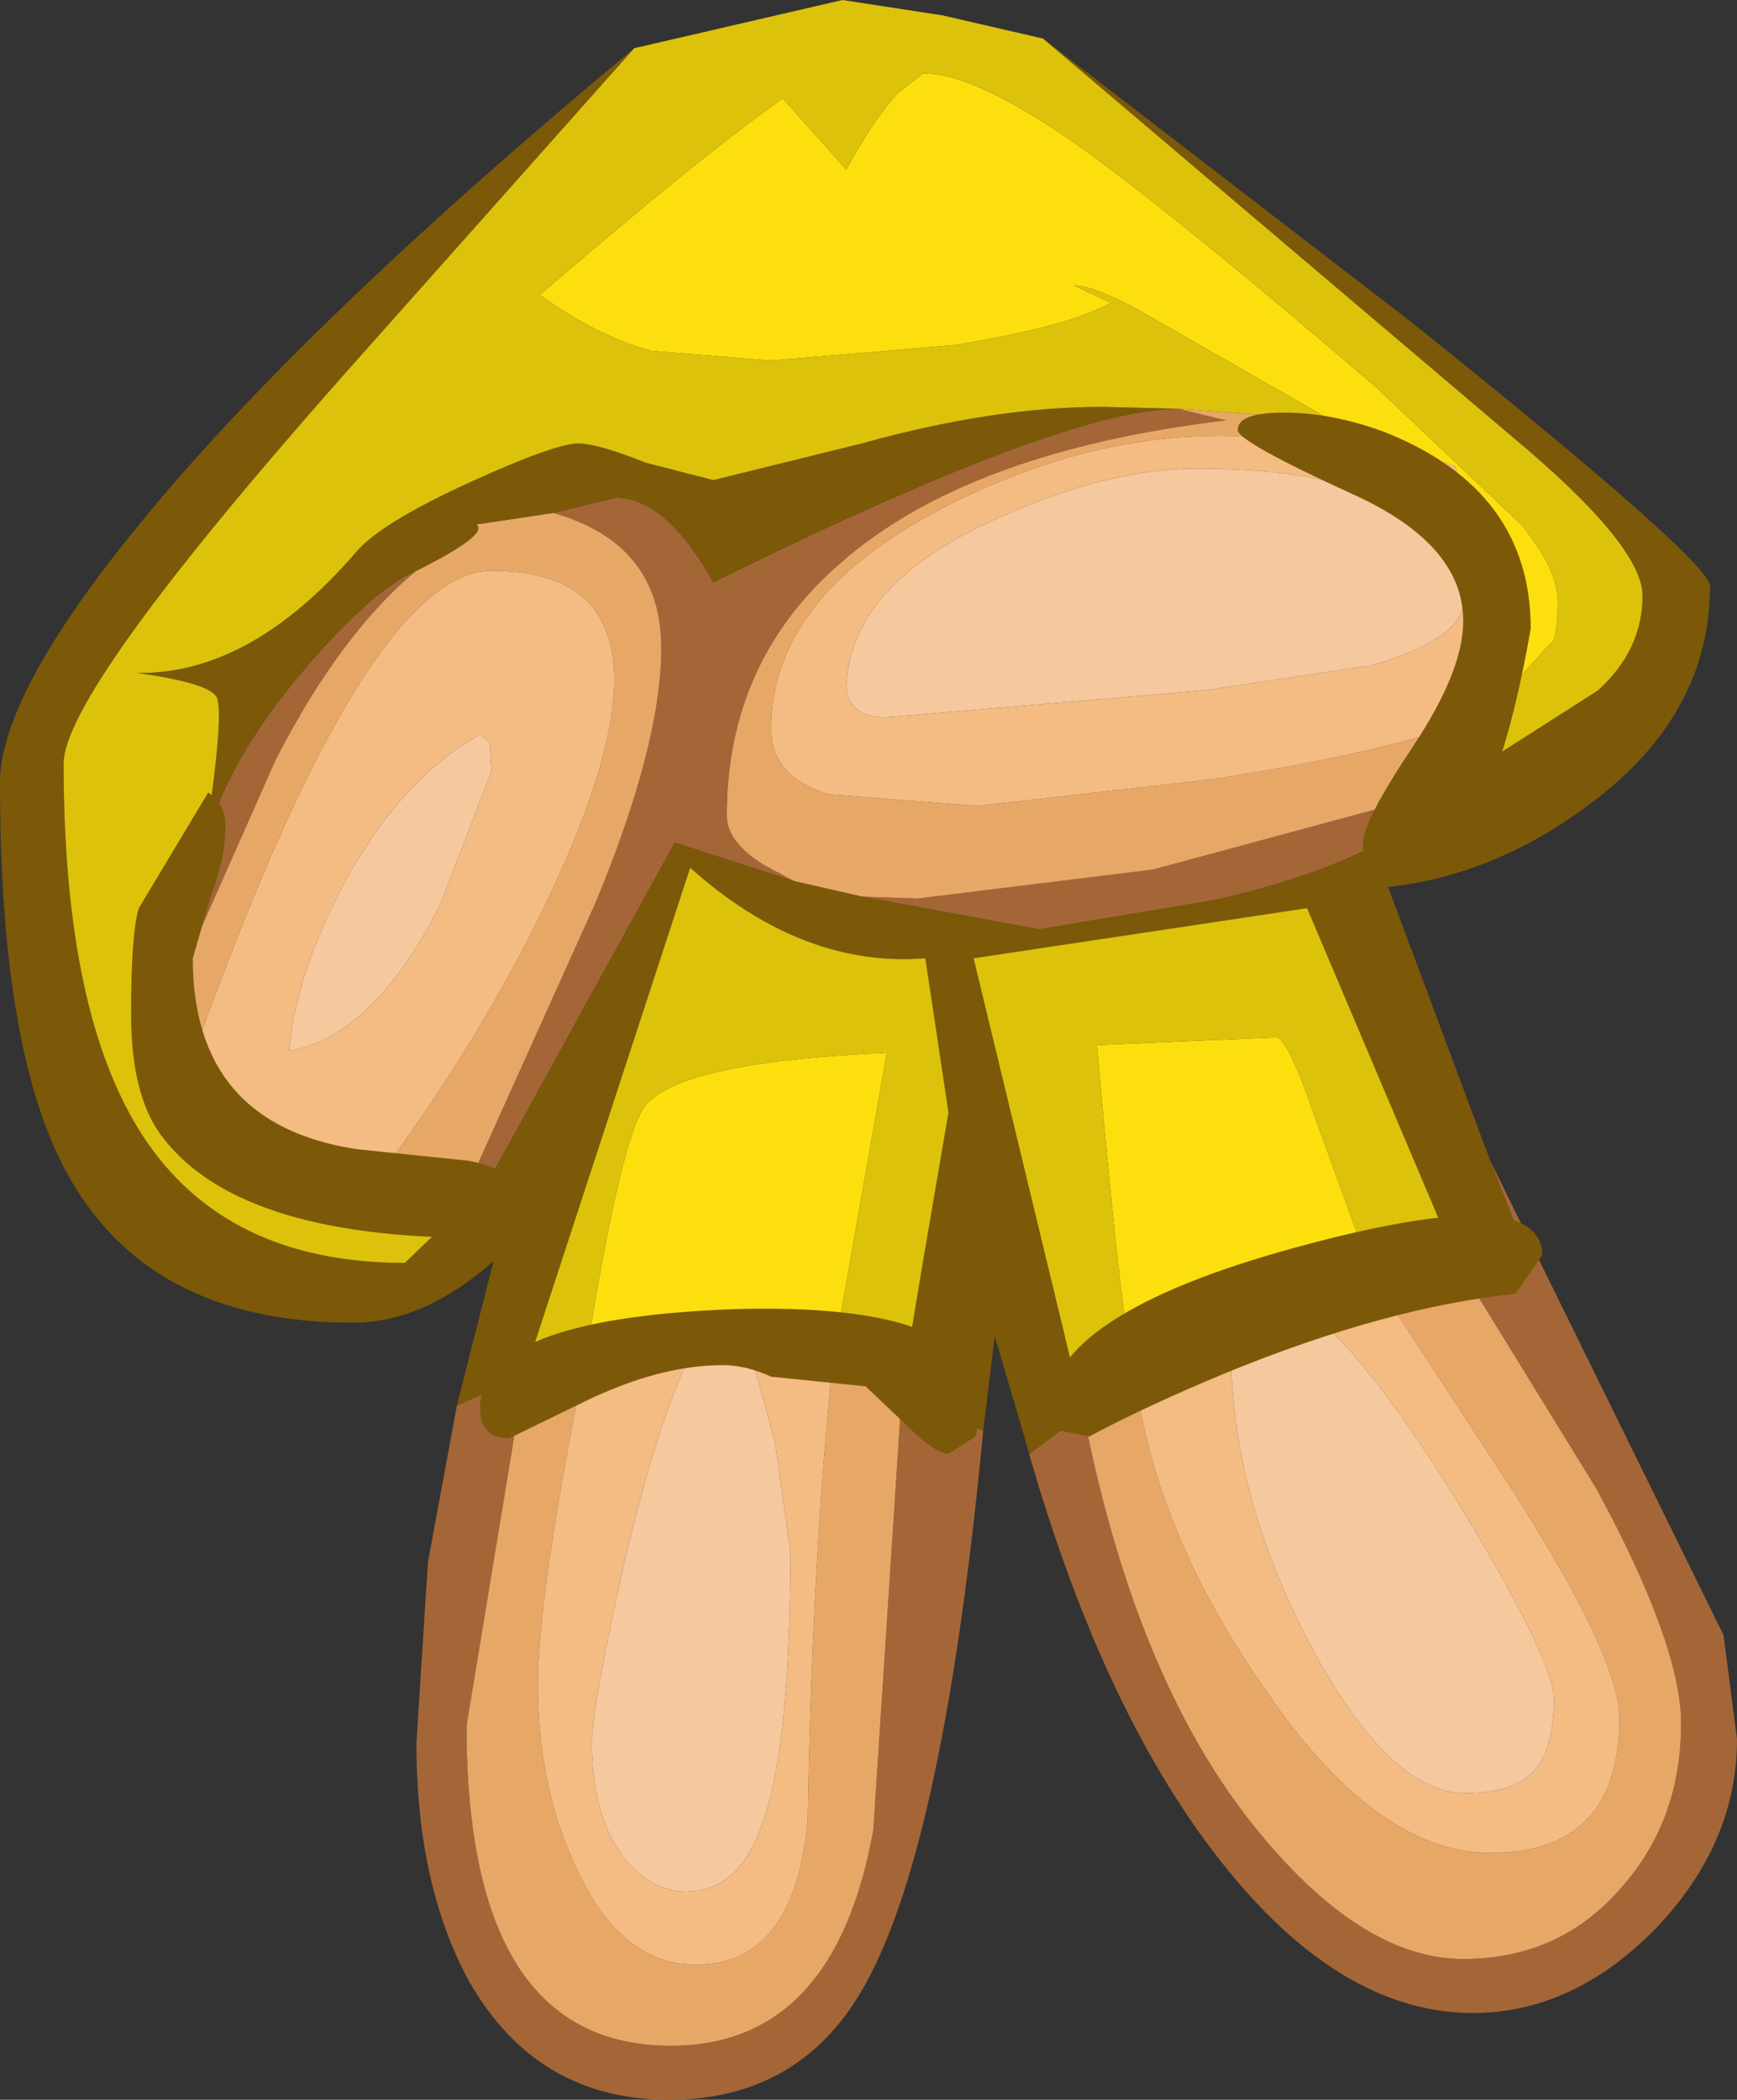 <?xml version="1.0" encoding="UTF-8" standalone="no"?>
<svg xmlns:ffdec="https://www.free-decompiler.com/flash" xmlns:xlink="http://www.w3.org/1999/xlink" ffdec:objectType="shape" height="54.45px" width="45.05px" xmlns="http://www.w3.org/2000/svg">
  <rect width="100%" height="100%" fill="#333333" stroke="none"/>
  <g transform="matrix(1.0, 0.0, 0.0, 1.0, 22.0, 4.6)">
    <path d="M16.65 25.5 L22.7 37.8 23.05 40.5 Q23.05 43.2 20.95 45.4 18.8 47.6 16.2 47.6 12.75 47.6 9.65 43.65 6.5 39.65 4.55 32.6 L4.7 33.1 6.1 32.05 Q7.5 39.25 10.85 43.15 13.45 46.2 15.95 46.2 18.45 46.2 20.05 44.35 21.6 42.6 21.6 40.1 21.6 38.05 19.4 34.0 L15.8 28.15 17.65 28.05 16.65 25.5 M3.5 32.5 Q2.5 43.05 0.5 46.75 -1.15 49.85 -4.65 49.85 -8.1 49.85 -9.85 46.75 -11.2 44.25 -11.2 40.6 L-10.9 35.9 -10.15 31.85 -8.4 31.05 -9.9 40.15 Q-9.9 48.45 -4.6 48.45 -0.35 48.45 0.65 42.85 L1.4 31.35 3.5 32.5 M-17.15 20.3 L-17.2 20.3 -17.15 20.0 -16.7 17.4 -16.7 17.35 Q-16.15 15.15 -14.1 12.75 -12.35 10.7 -11.2 10.2 -13.15 11.8 -14.85 15.1 L-17.15 20.3 M8.55 6.0 L9.8 6.3 Q3.1 7.1 -0.2 10.0 -3.15 12.55 -3.15 16.55 -3.15 17.25 -2.15 17.85 L-1.4 18.25 -4.5 17.25 -9.7 26.7 Q-10.05 27.3 -10.2 26.9 L-6.55 18.8 Q-4.85 14.7 -4.85 12.2 -4.85 9.5 -7.65 8.7 L-6.0 8.3 Q-4.7 8.35 -3.5 10.5 5.6 6.0 8.55 6.0 M0.35 18.65 L1.8 18.7 7.9 17.95 15.3 15.95 Q14.1 17.7 9.45 18.75 L4.95 19.5 0.35 18.65" fill="#a46637" fill-rule="evenodd" stroke="none"/>
    <path d="M-10.2 26.9 Q-12.35 26.6 -14.85 25.6 -17.5 24.5 -17.5 23.75 L-17.25 20.75 -17.15 20.3 -14.85 15.1 Q-13.15 11.8 -11.2 10.2 -9.3 9.25 -9.65 9.0 L-7.65 8.7 Q-4.85 9.5 -4.85 12.2 -4.85 14.7 -6.55 18.8 L-10.2 26.9 M8.55 6.0 L10.6 6.15 12.65 6.4 14.35 7.45 Q11.35 6.7 9.65 6.7 6.05 6.7 2.4 8.6 -2.0 10.9 -2.0 14.3 -2.0 15.55 -0.5 16.0 L3.35 16.3 9.5 15.6 Q14.65 14.8 16.65 13.85 L15.3 15.95 7.9 17.95 1.8 18.7 0.35 18.65 -1.4 18.25 -2.15 17.85 Q-3.15 17.25 -3.15 16.55 -3.15 12.55 -0.2 10.0 3.1 7.1 9.8 6.3 L8.55 6.0 M-8.4 31.05 L-6.8 30.55 Q-8.05 36.7 -8.05 39.1 -8.05 41.75 -7.05 43.85 -5.9 46.35 -3.95 46.35 -1.4 46.35 -1.05 42.6 -0.95 36.1 -0.4 30.65 L1.4 31.35 0.65 42.85 Q-0.35 48.45 -4.6 48.45 -9.9 48.45 -9.9 40.15 L-8.4 31.05 M13.6 28.5 L15.8 28.15 19.4 34.0 Q21.6 38.05 21.6 40.1 21.6 42.6 20.05 44.35 18.45 46.2 15.95 46.2 13.45 46.2 10.85 43.15 7.5 39.25 6.1 32.05 L7.45 31.15 Q7.95 35.05 10.7 39.05 13.65 43.45 16.65 43.45 20.0 43.45 20.0 39.95 20.0 38.35 17.1 33.85 L13.6 28.5 M-17.25 23.5 Q-17.25 24.15 -15.4 25.15 -13.55 26.15 -12.35 26.15 -9.35 22.15 -7.55 18.2 -3.9 10.2 -9.25 10.2 -12.6 10.2 -17.25 23.5" fill="#e7a867" fill-rule="evenodd" stroke="none"/>
    <path d="M12.65 6.4 L12.7 6.4 15.75 7.5 17.0 13.25 16.65 13.8 16.65 13.85 Q14.65 14.8 9.5 15.6 L3.35 16.3 -0.5 16.0 Q-2.0 15.55 -2.0 14.3 -2.0 10.9 2.4 8.6 6.05 6.7 9.65 6.7 11.35 6.7 14.35 7.45 L12.65 6.4 M14.8 8.9 Q13.05 7.55 9.05 7.55 6.7 7.55 3.85 8.85 0.05 10.55 -0.05 13.2 0.0 14.0 1.0 14.0 L9.25 13.3 13.6 12.65 Q15.95 11.95 15.95 11.0 15.95 9.8 14.8 8.9 M7.45 31.15 L9.95 29.8 Q9.75 33.75 11.9 37.9 14.0 41.9 16.0 41.9 17.3 41.9 17.8 41.3 18.3 40.75 18.3 39.45 18.3 38.5 16.05 34.75 13.55 30.6 11.65 29.1 L13.6 28.5 17.1 33.85 Q20.0 38.35 20.0 39.95 20.0 43.45 16.65 43.45 13.65 43.45 10.7 39.05 7.95 35.05 7.45 31.15 M-10.6 18.9 L-9.25 15.4 -9.3 14.65 -9.55 14.45 Q-11.55 15.55 -13.05 18.25 -14.35 20.7 -14.5 22.65 -12.35 22.3 -10.6 18.9 M-17.25 23.5 Q-12.6 10.2 -9.25 10.2 -3.9 10.2 -7.55 18.2 -9.35 22.15 -12.35 26.15 -13.55 26.15 -15.4 25.15 -17.25 24.15 -17.25 23.5 M-2.6 30.25 L-0.4 30.65 Q-0.95 36.1 -1.05 42.6 -1.4 46.35 -3.95 46.35 -5.9 46.35 -7.05 43.85 -8.05 41.75 -8.05 39.1 -8.05 36.7 -6.8 30.55 L-3.9 30.2 Q-4.85 31.8 -5.85 36.1 -6.65 39.7 -6.65 40.6 -6.65 42.5 -5.8 43.6 -5.1 44.45 -4.2 44.45 -2.85 44.45 -2.25 42.75 -1.5 40.75 -1.5 35.65 L-1.9 32.8 -2.6 30.25" fill="#f4bb83" fill-rule="evenodd" stroke="none"/>
    <path d="M14.8 8.9 Q15.95 9.8 15.95 11.0 15.95 11.95 13.6 12.65 L9.25 13.3 1.0 14.0 Q0.0 14.0 -0.05 13.2 0.05 10.55 3.85 8.85 6.7 7.55 9.05 7.55 13.05 7.55 14.8 8.9 M11.65 29.1 Q13.55 30.6 16.05 34.75 18.3 38.5 18.3 39.45 18.3 40.75 17.8 41.3 17.3 41.9 16.0 41.9 14.0 41.9 11.9 37.9 9.75 33.75 9.95 29.8 L11.65 29.1 M-10.6 18.9 Q-12.35 22.3 -14.5 22.65 -14.35 20.7 -13.05 18.25 -11.55 15.55 -9.55 14.45 L-9.3 14.65 -9.25 15.4 -10.6 18.9 M-2.6 30.25 L-1.9 32.8 -1.5 35.65 Q-1.5 40.75 -2.25 42.75 -2.85 44.45 -4.2 44.45 -5.1 44.45 -5.8 43.6 -6.65 42.5 -6.65 40.6 -6.65 39.7 -5.85 36.1 -4.85 31.8 -3.9 30.2 L-2.6 30.25" fill="#f5c89d" fill-rule="evenodd" stroke="none"/>
    <path d="M5.05 -3.6 L14.6 3.75 Q22.35 9.95 22.35 10.6 22.35 13.9 19.3 16.2 16.8 18.1 14.0 18.4 L16.65 25.5 17.65 28.05 15.8 28.15 11.9 18.95 3.25 20.25 6.1 32.05 4.7 33.1 4.55 32.6 3.8 30.05 3.5 32.5 1.4 31.35 1.95 28.05 2.6 24.25 2.0 20.25 Q-1.2 20.5 -4.1 17.9 L-8.4 31.05 -10.15 31.85 -9.2 28.1 Q-11.0 29.7 -12.85 29.7 -18.2 29.7 -20.3 25.75 -22.0 22.6 -22.0 15.7 -22.0 13.4 -18.35 8.95 -14.1 3.75 -5.55 -3.35 L-13.2 5.25 Q-20.35 13.35 -20.35 15.2 -20.35 21.7 -18.3 24.85 -16.15 28.15 -11.5 28.15 L-10.2 26.9 Q-10.05 27.3 -9.7 26.7 L-4.5 17.25 -1.4 18.25 0.35 18.65 4.95 19.5 9.45 18.75 Q14.1 17.7 15.3 15.95 L19.45 13.3 Q20.6 12.25 20.6 10.85 20.6 9.55 17.25 6.75 L5.05 -3.6 M-16.7 17.35 Q-16.15 13.75 -16.4 13.45 -16.65 13.1 -18.45 12.85 -15.5 12.9 -12.75 9.7 -12.1 8.95 -9.8 7.9 -7.6 6.9 -7.0 6.9 -6.5 6.9 -5.25 7.4 L-3.5 7.85 0.35 6.9 Q3.75 5.95 6.6 5.95 L8.55 6.0 Q5.6 6.0 -3.5 10.5 -4.7 8.35 -6.0 8.3 L-7.65 8.7 -9.65 9.0 Q-9.3 9.25 -11.2 10.2 -12.35 10.7 -14.1 12.75 -16.15 15.15 -16.7 17.35" fill="#7b5908" fill-rule="evenodd" stroke="none"/>
    <path d="M12.7 6.4 L7.55 3.45 Q6.35 2.8 5.85 2.8 L6.8 3.25 Q5.8 3.85 2.75 4.35 L-2.0 4.75 -5.1 4.5 Q-6.45 4.15 -8.0 3.05 -3.95 -0.45 -1.7 -2.05 L-0.05 -0.2 Q0.65 -1.5 1.3 -2.2 L1.95 -2.7 Q3.3 -2.7 6.0 -0.8 8.45 0.95 13.7 5.45 L17.45 9.0 Q18.4 10.15 18.4 11.0 18.4 12.0 18.2 12.1 L16.65 13.8 17.0 13.25 15.75 7.5 12.7 6.4 M-6.8 30.55 Q-5.95 25.25 -5.35 24.2 -4.65 22.95 1.0 22.7 L-0.4 30.65 -2.6 30.25 -3.35 29.4 -3.9 30.2 -6.8 30.55 M7.45 31.15 Q7.1 29.95 6.45 22.5 L11.1 22.3 Q11.4 22.3 12.15 24.5 L13.6 28.5 11.65 29.1 10.05 28.6 9.95 29.8 7.45 31.15" fill="#fddf0e" fill-rule="evenodd" stroke="none"/>
    <path d="M-5.55 -3.35 L-0.15 -4.6 2.45 -4.2 5.05 -3.6 17.25 6.75 Q20.6 9.55 20.6 10.85 20.6 12.25 19.45 13.3 L15.3 15.95 16.65 13.85 16.65 13.8 18.2 12.1 Q18.4 12.0 18.4 11.0 18.4 10.15 17.45 9.0 L13.7 5.45 Q8.45 0.95 6.0 -0.8 3.3 -2.7 1.95 -2.7 L1.3 -2.2 Q0.65 -1.5 -0.05 -0.2 L-1.7 -2.05 Q-3.95 -0.45 -8.0 3.05 -6.45 4.15 -5.1 4.5 L-2.0 4.75 2.75 4.35 Q5.8 3.85 6.8 3.25 L5.85 2.8 Q6.35 2.8 7.55 3.45 L12.7 6.4 12.65 6.4 10.6 6.15 8.55 6.0 6.6 5.95 Q3.75 5.95 0.35 6.9 L-3.5 7.85 -5.25 7.4 Q-6.5 6.9 -7.0 6.9 -7.6 6.9 -9.8 7.9 -12.1 8.95 -12.75 9.7 -15.5 12.9 -18.45 12.85 -16.65 13.1 -16.4 13.45 -16.15 13.75 -16.7 17.35 L-16.7 17.4 -17.15 20.0 -17.2 20.3 -17.15 20.3 -17.25 20.75 -17.5 23.75 Q-17.5 24.5 -14.85 25.6 -12.35 26.6 -10.2 26.9 L-11.5 28.15 Q-16.15 28.15 -18.3 24.85 -20.35 21.7 -20.35 15.2 -20.35 13.35 -13.2 5.25 L-5.55 -3.35 M-8.4 31.05 L-4.1 17.9 Q-1.2 20.5 2.0 20.25 L2.6 24.25 1.95 28.05 1.4 31.35 -0.4 30.65 1.0 22.7 Q-4.65 22.95 -5.35 24.2 -5.95 25.25 -6.8 30.55 L-8.4 31.05 M13.6 28.5 L12.15 24.5 Q11.4 22.3 11.1 22.3 L6.45 22.5 Q7.1 29.95 7.45 31.15 L6.1 32.05 3.25 20.25 11.9 18.95 15.8 28.15 13.6 28.5" fill="#dcc20b" fill-rule="evenodd" stroke="none"/>
    <path d="M9.95 29.8 L10.05 28.6 11.65 29.1 9.95 29.8 M-2.6 30.25 L-3.9 30.2 -3.35 29.4 -2.6 30.25" fill="#fff779" fill-rule="evenodd" stroke="none"/>
    <path d="M17.7 11.7 Q16.55 18.3 14.25 18.3 13.5 18.3 13.35 17.8 L13.35 17.25 Q13.35 16.7 14.65 14.75 15.95 12.8 15.95 11.5 15.95 9.5 13.05 8.2 10.1 6.85 10.1 6.55 10.1 6.1 11.3 6.1 12.55 6.1 13.9 6.6 17.7 8.1 17.7 11.7 M18.0 27.95 L17.3 28.95 Q13.95 29.3 9.8 31.0 7.75 31.85 6.25 32.65 L5.25 32.45 5.2 32.0 Q5.2 29.5 11.6 27.75 18.0 26.0 18.0 27.95 M3.5 31.9 L3.3 32.65 2.6 33.1 Q2.25 33.1 1.45 32.3 L0.45 31.35 -2.0 31.1 Q-2.65 30.8 -3.25 30.8 -4.9 30.8 -6.85 31.75 L-8.8 32.7 Q-9.55 32.7 -9.55 31.9 -9.55 29.6 -3.0 29.35 3.5 29.15 3.5 31.9 M-16.6 15.95 Q-16.15 16.25 -16.15 16.8 -16.15 17.65 -16.55 18.7 L-17.0 20.25 Q-17.0 24.55 -12.75 25.2 L-9.85 25.5 Q-8.5 25.75 -8.5 26.65 -8.5 27.5 -9.6 27.5 -15.9 27.5 -17.85 24.8 -18.6 23.75 -18.6 21.7 -18.6 19.6 -18.4 18.95 L-16.6 15.95" fill="#7b5908" fill-rule="evenodd" stroke="none"/>
  </g>
</svg>
